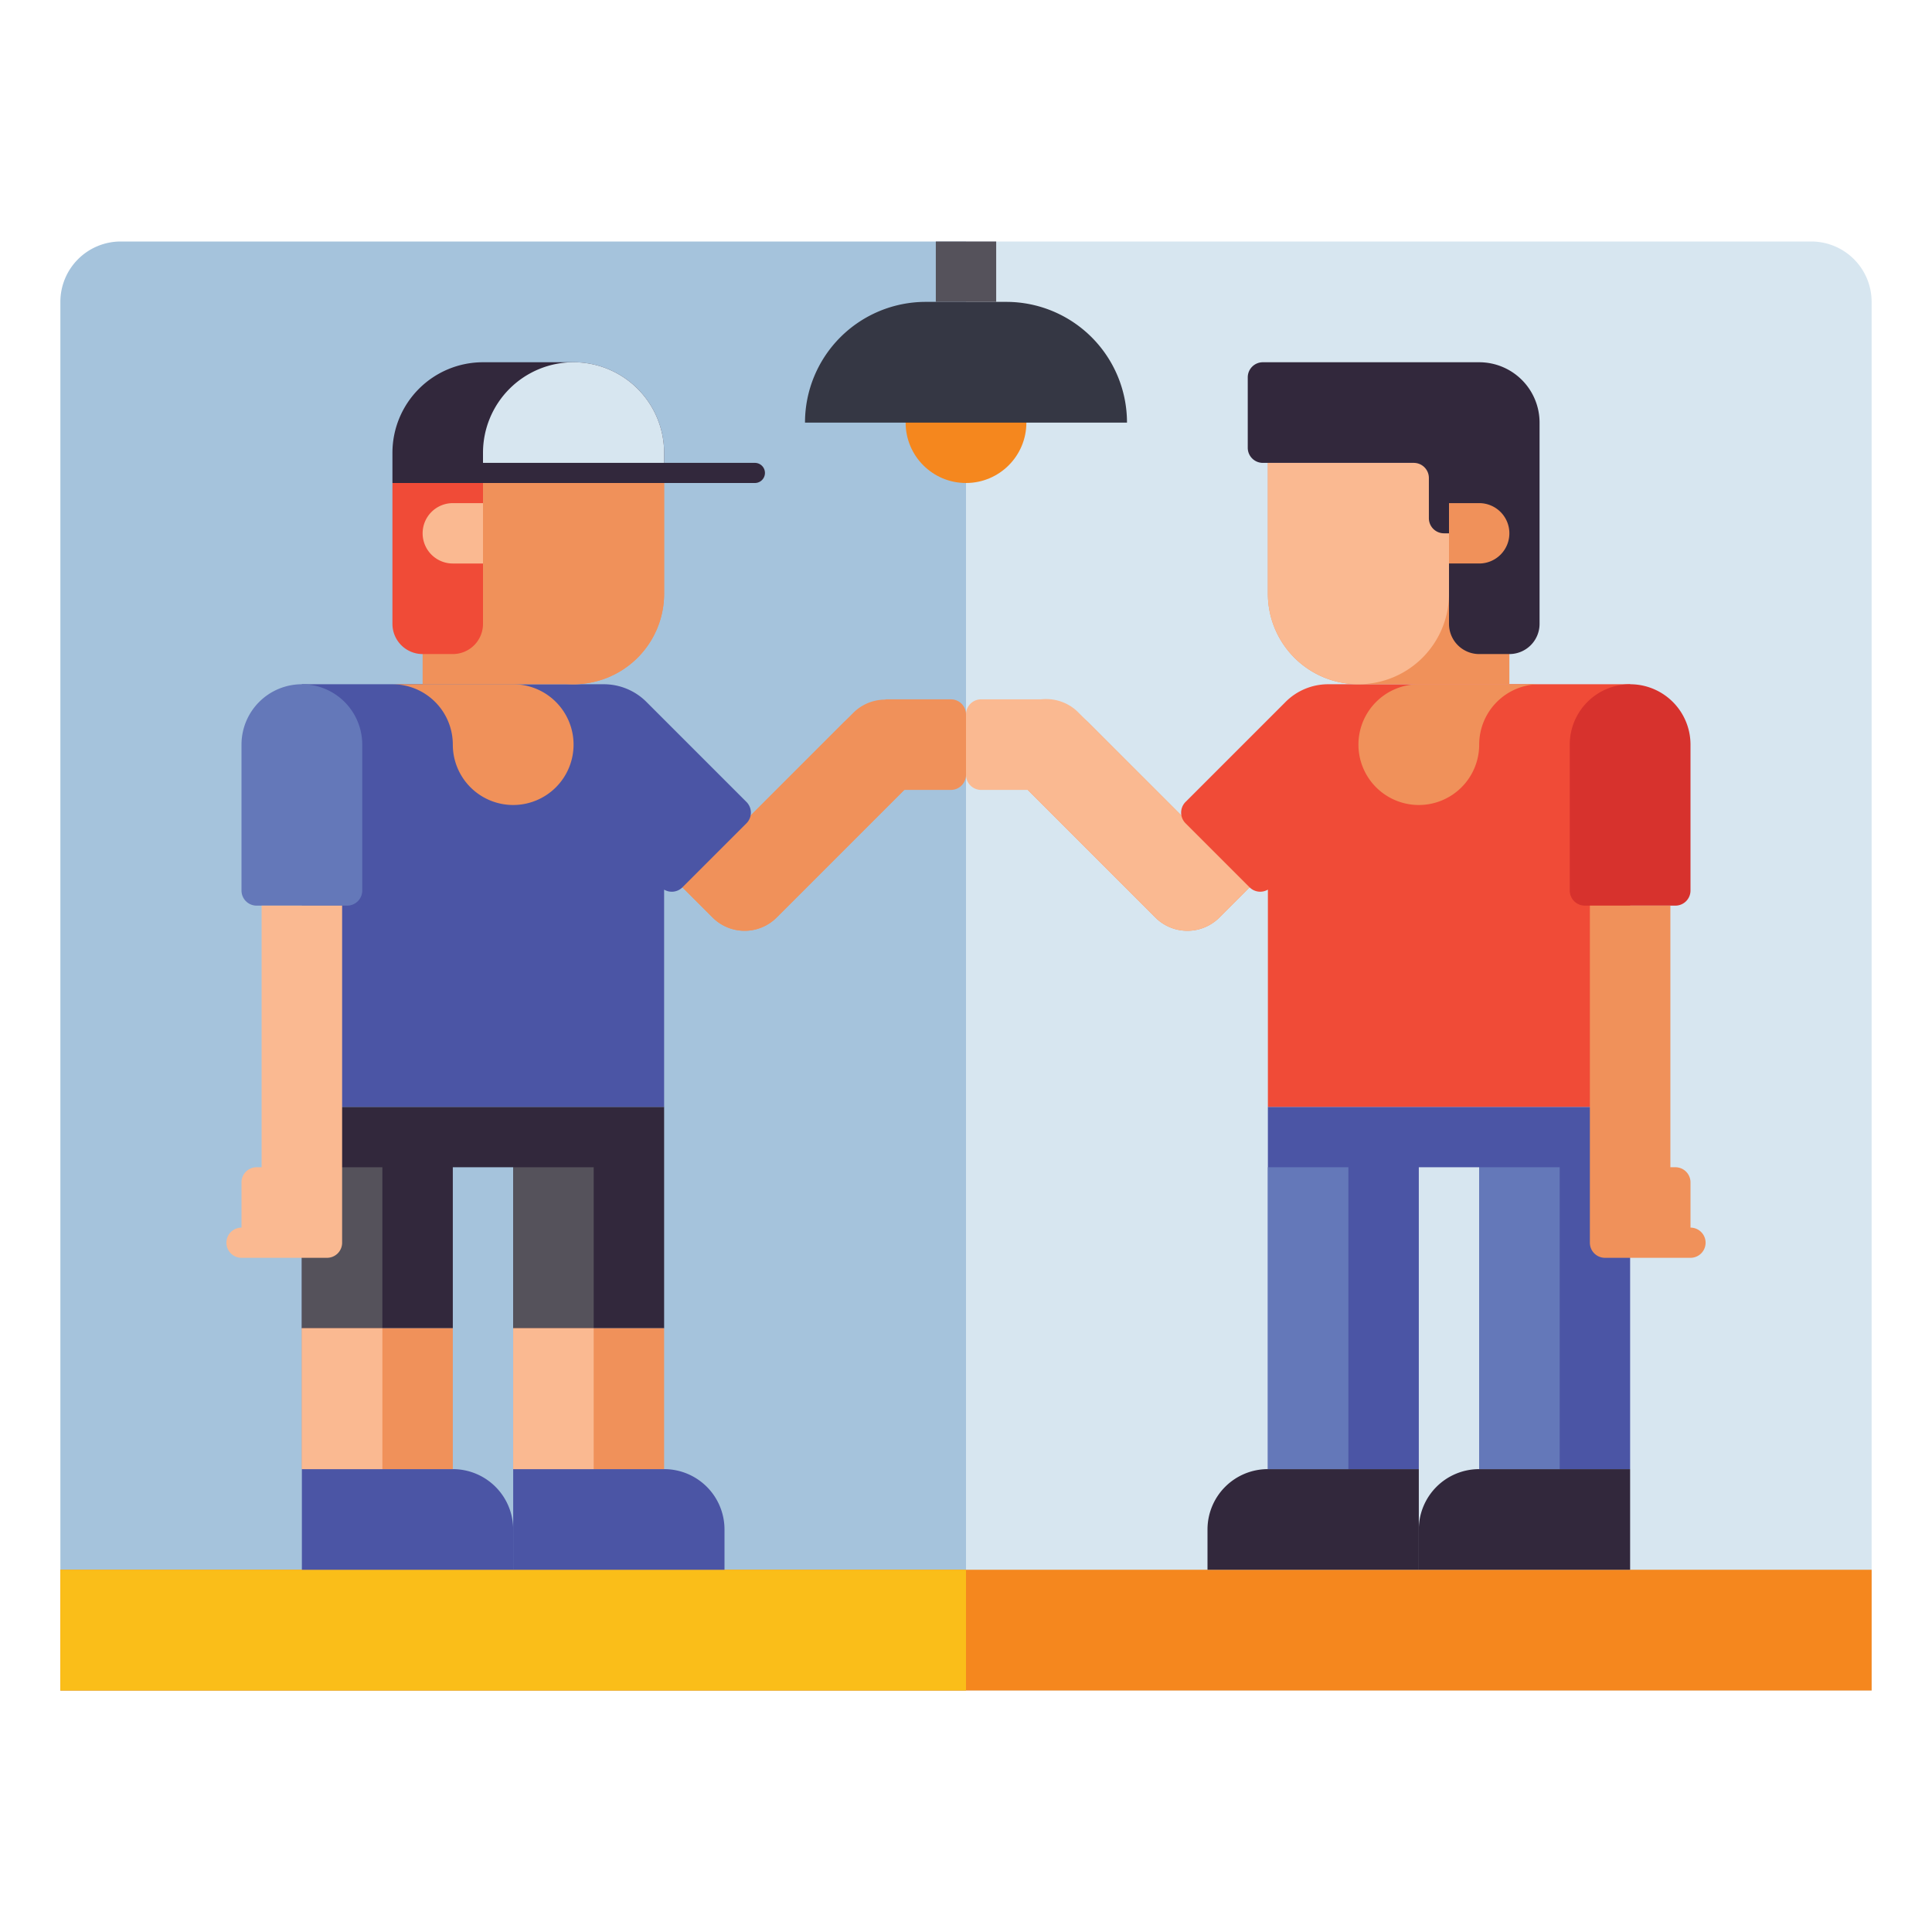 <svg height="512" viewBox="0 0 512 512" width="512" xmlns="http://www.w3.org/2000/svg"><path d="m256 64h240a0 0 0 0 1 0 0v384a0 0 0 0 1 0 0h-224a16 16 0 0 1 -16-16v-368a0 0 0 0 1 0 0z" fill="#d7e6f0" transform="matrix(-1 0 0 -1 752 512)"/><path d="m16 64h240a0 0 0 0 1 0 0v368a16 16 0 0 1 -16 16h-224a0 0 0 0 1 0 0v-384a0 0 0 0 1 0 0z" fill="#a5c3dc" transform="matrix(-1 0 0 -1 272 512)"/><circle cx="256" cy="112" fill="#f5871e" r="16"/><path d="m245.333 80h21.333a32 32 0 0 1 32 32 0 0 0 0 1 0 0h-85.333a0 0 0 0 1 0 0 32 32 0 0 1 32-32z" fill="#353744"/><path d="m248 64h16v16h-16z" fill="#55525b"/><path d="m16 416h480v32h-480z" fill="#f5871e"/><path d="m16 416h240v32h-240z" fill="#fabe19"/><path d="m314.667 246.667a12 12 0 0 1 -8.485-3.515l-34.667-34.667a12 12 0 0 1 16.97-16.97l26.182 26.185 28.848-28.848a12 12 0 0 1 16.97 16.97l-37.333 37.334a12 12 0 0 1 -8.485 3.511z" fill="#f0915a"/><path d="m314.667 246.667a12 12 0 0 1 -8.485-3.515l-37.334-37.334a12 12 0 1 1 16.97-16.97l28.849 28.852 28.848-28.848a12 12 0 0 1 16.97 16.97l-37.333 37.334a12 12 0 0 1 -8.485 3.511z" fill="#fab991"/><path d="m392 293.333h-56v16 80h40v-80h16v80h40v-80-16z" fill="#4b55a5"/><path d="m392 389.333h40a0 0 0 0 1 0 0v26.667a0 0 0 0 1 0 0h-56a0 0 0 0 1 0 0v-10.667a16 16 0 0 1 16-16z" fill="#32283c"/><path d="m336 389.333h40a0 0 0 0 1 0 0v26.667a0 0 0 0 1 0 0h-56a0 0 0 0 1 0 0v-10.667a16 16 0 0 1 16-16z" fill="#32283c"/><path d="m336 309.333h21.333v80h-21.333z" fill="#6478b9"/><path d="m392 309.333h21.333v80h-21.333z" fill="#6478b9"/><path d="m352 181.333a15.95 15.95 0 0 0 -11.315 4.688l-26.5 26.5a4 4 0 0 0 0 5.657l16.97 16.97a3.991 3.991 0 0 0 4.848.608v57.573h96v-112z" fill="#f04b37"/><path d="m408 181.333h-32a16 16 0 0 0 -16 16 16 16 0 0 0 16 16 16 16 0 0 0 16-16 16 16 0 0 1 16-16z" fill="#f0915a"/><path d="m336 122.667h64a0 0 0 0 1 0 0v58.667a0 0 0 0 1 0 0h-40a24 24 0 0 1 -24-24v-34.667a0 0 0 0 1 0 0z" fill="#f0915a"/><path d="m336 122.667h48a0 0 0 0 1 0 0v34.667a24 24 0 0 1 -24 24 24 24 0 0 1 -24-24v-34.667a0 0 0 0 1 0 0z" fill="#fab991"/><path d="m448 236v-38.667a16 16 0 0 0 -16-16 16 16 0 0 0 -16 16v38.667a4 4 0 0 0 4 4h24a4 4 0 0 0 4-4z" fill="#d7322d"/><path d="m448 325.333v-12a4 4 0 0 0 -4-4h-1.333v-69.333h-21.334v89.333a4 4 0 0 0 4 4h22.667a4 4 0 0 0 0-8z" fill="#f0915a"/><path d="m392 96h-57.333a4 4 0 0 0 -4 4v18.667a4 4 0 0 0 4 4h40a4 4 0 0 1 4 4v10.666a4 4 0 0 0 4 4h1.333v24a8 8 0 0 0 8 8h8a8 8 0 0 0 8-8v-53.333a16 16 0 0 0 -16-16z" fill="#32283c"/><g fill="#f0915a"><path d="m384 133.333h8a8 8 0 0 1 8 8 8 8 0 0 1 -8 8h-8a0 0 0 0 1 0 0v-16a0 0 0 0 1 0 0z"/><path d="m197.333 246.667a12 12 0 0 1 -8.485-3.515l-37.333-37.334a12 12 0 0 1 16.97-16.97l28.848 28.852 26.182-26.181a12 12 0 0 1 16.97 16.97l-34.667 34.667a12 12 0 0 1 -8.485 3.511z"/><path d="m197.333 246.667a12 12 0 0 1 -8.485-3.515l-37.333-37.334a12 12 0 0 1 16.97-16.97l28.848 28.852 28.849-28.848a12 12 0 0 1 16.97 16.97l-37.334 37.334a12 12 0 0 1 -8.485 3.511z"/><path d="m252 209.333h-17.333v-24h17.333a4 4 0 0 1 4 4v16a4 4 0 0 1 -4 4z"/></g><path d="m277.333 209.333h-17.333a4 4 0 0 1 -4-4v-16a4 4 0 0 1 4-4h17.333z" fill="#fab991"/><path d="m80 293.333v16 42.667h40v-42.667h16v42.667h40v-42.667-16z" fill="#32283c"/><path d="m80 389.333h56a0 0 0 0 1 0 0v26.667a0 0 0 0 1 0 0h-40a16 16 0 0 1 -16-16v-10.667a0 0 0 0 1 0 0z" fill="#4b55a5" transform="matrix(-1 0 0 -1 216 805.333)"/><path d="m136 389.333h56a0 0 0 0 1 0 0v26.667a0 0 0 0 1 0 0h-40a16 16 0 0 1 -16-16v-10.667a0 0 0 0 1 0 0z" fill="#4b55a5" transform="matrix(-1 0 0 -1 328 805.333)"/><path d="m136 309.333h21.333v42.667h-21.333z" fill="#55525b" transform="matrix(-1 0 0 -1 293.333 661.333)"/><path d="m80 309.333h21.333v42.667h-21.333z" fill="#55525b" transform="matrix(-1 0 0 -1 181.333 661.333)"/><path d="m80 352h40v37.333h-40z" fill="#f0915a" transform="matrix(-1 0 0 -1 200 741.333)"/><path d="m136 352h40v37.333h-40z" fill="#f0915a" transform="matrix(-1 0 0 -1 312 741.333)"/><path d="m136 352h21.333v37.333h-21.333z" fill="#fab991" transform="matrix(-1 0 0 -1 293.333 741.333)"/><path d="m80 352h21.333v37.333h-21.333z" fill="#fab991" transform="matrix(-1 0 0 -1 181.333 741.333)"/><path d="m197.818 212.525-26.5-26.5a15.95 15.95 0 0 0 -11.318-4.692h-80v112h96v-57.573a3.991 3.991 0 0 0 4.848-.608l16.97-16.97a4 4 0 0 0 0-5.657z" fill="#4b55a5"/><path d="m104 181.333h32a16 16 0 0 1 16 16 16 16 0 0 1 -16 16 16 16 0 0 1 -16-16 16 16 0 0 0 -16-16z" fill="#f0915a"/><path d="m136 122.667h40a0 0 0 0 1 0 0v58.667a0 0 0 0 1 0 0h-64a0 0 0 0 1 0 0v-34.667a24 24 0 0 1 24-24z" fill="#f0915a" transform="matrix(-1 0 0 -1 288 304)"/><path d="m152 122.667a24 24 0 0 1 24 24v34.667a0 0 0 0 1 0 0h-48a0 0 0 0 1 0 0v-34.667a24 24 0 0 1 24-24z" fill="#f0915a" transform="matrix(-1 0 0 -1 304 304)"/><path d="m64 236v-38.667a16 16 0 0 1 16-16 16 16 0 0 1 16 16v38.667a4 4 0 0 1 -4 4h-24a4 4 0 0 1 -4-4z" fill="#6478b9"/><path d="m69.333 240v69.333h-1.333a4 4 0 0 0 -4 4v12a4 4 0 0 0 0 8h22.667a4 4 0 0 0 4-4v-89.333z" fill="#fab991"/><path d="m112 128h8a8 8 0 0 1 8 8v37.333a0 0 0 0 1 0 0h-24a0 0 0 0 1 0 0v-37.333a8 8 0 0 1 8-8z" fill="#f04b37" transform="matrix(-1 0 0 -1 232 301.333)"/><path d="m112 133.333h8a8 8 0 0 1 8 8 8 8 0 0 1 -8 8h-8a0 0 0 0 1 0 0v-16a0 0 0 0 1 0 0z" fill="#fab991" transform="matrix(-1 0 0 -1 240 282.667)"/><path d="m200 122.667h-24v-2.667a24 24 0 0 0 -24-24h-24a24 24 0 0 0 -24 24v8h96a2.667 2.667 0 1 0 0-5.333z" fill="#32283c"/><path d="m152 96a24 24 0 0 1 24 24v2.667a0 0 0 0 1 0 0h-48a0 0 0 0 1 0 0v-2.667a24 24 0 0 1 24-24z" fill="#d7e6f0"/></svg>